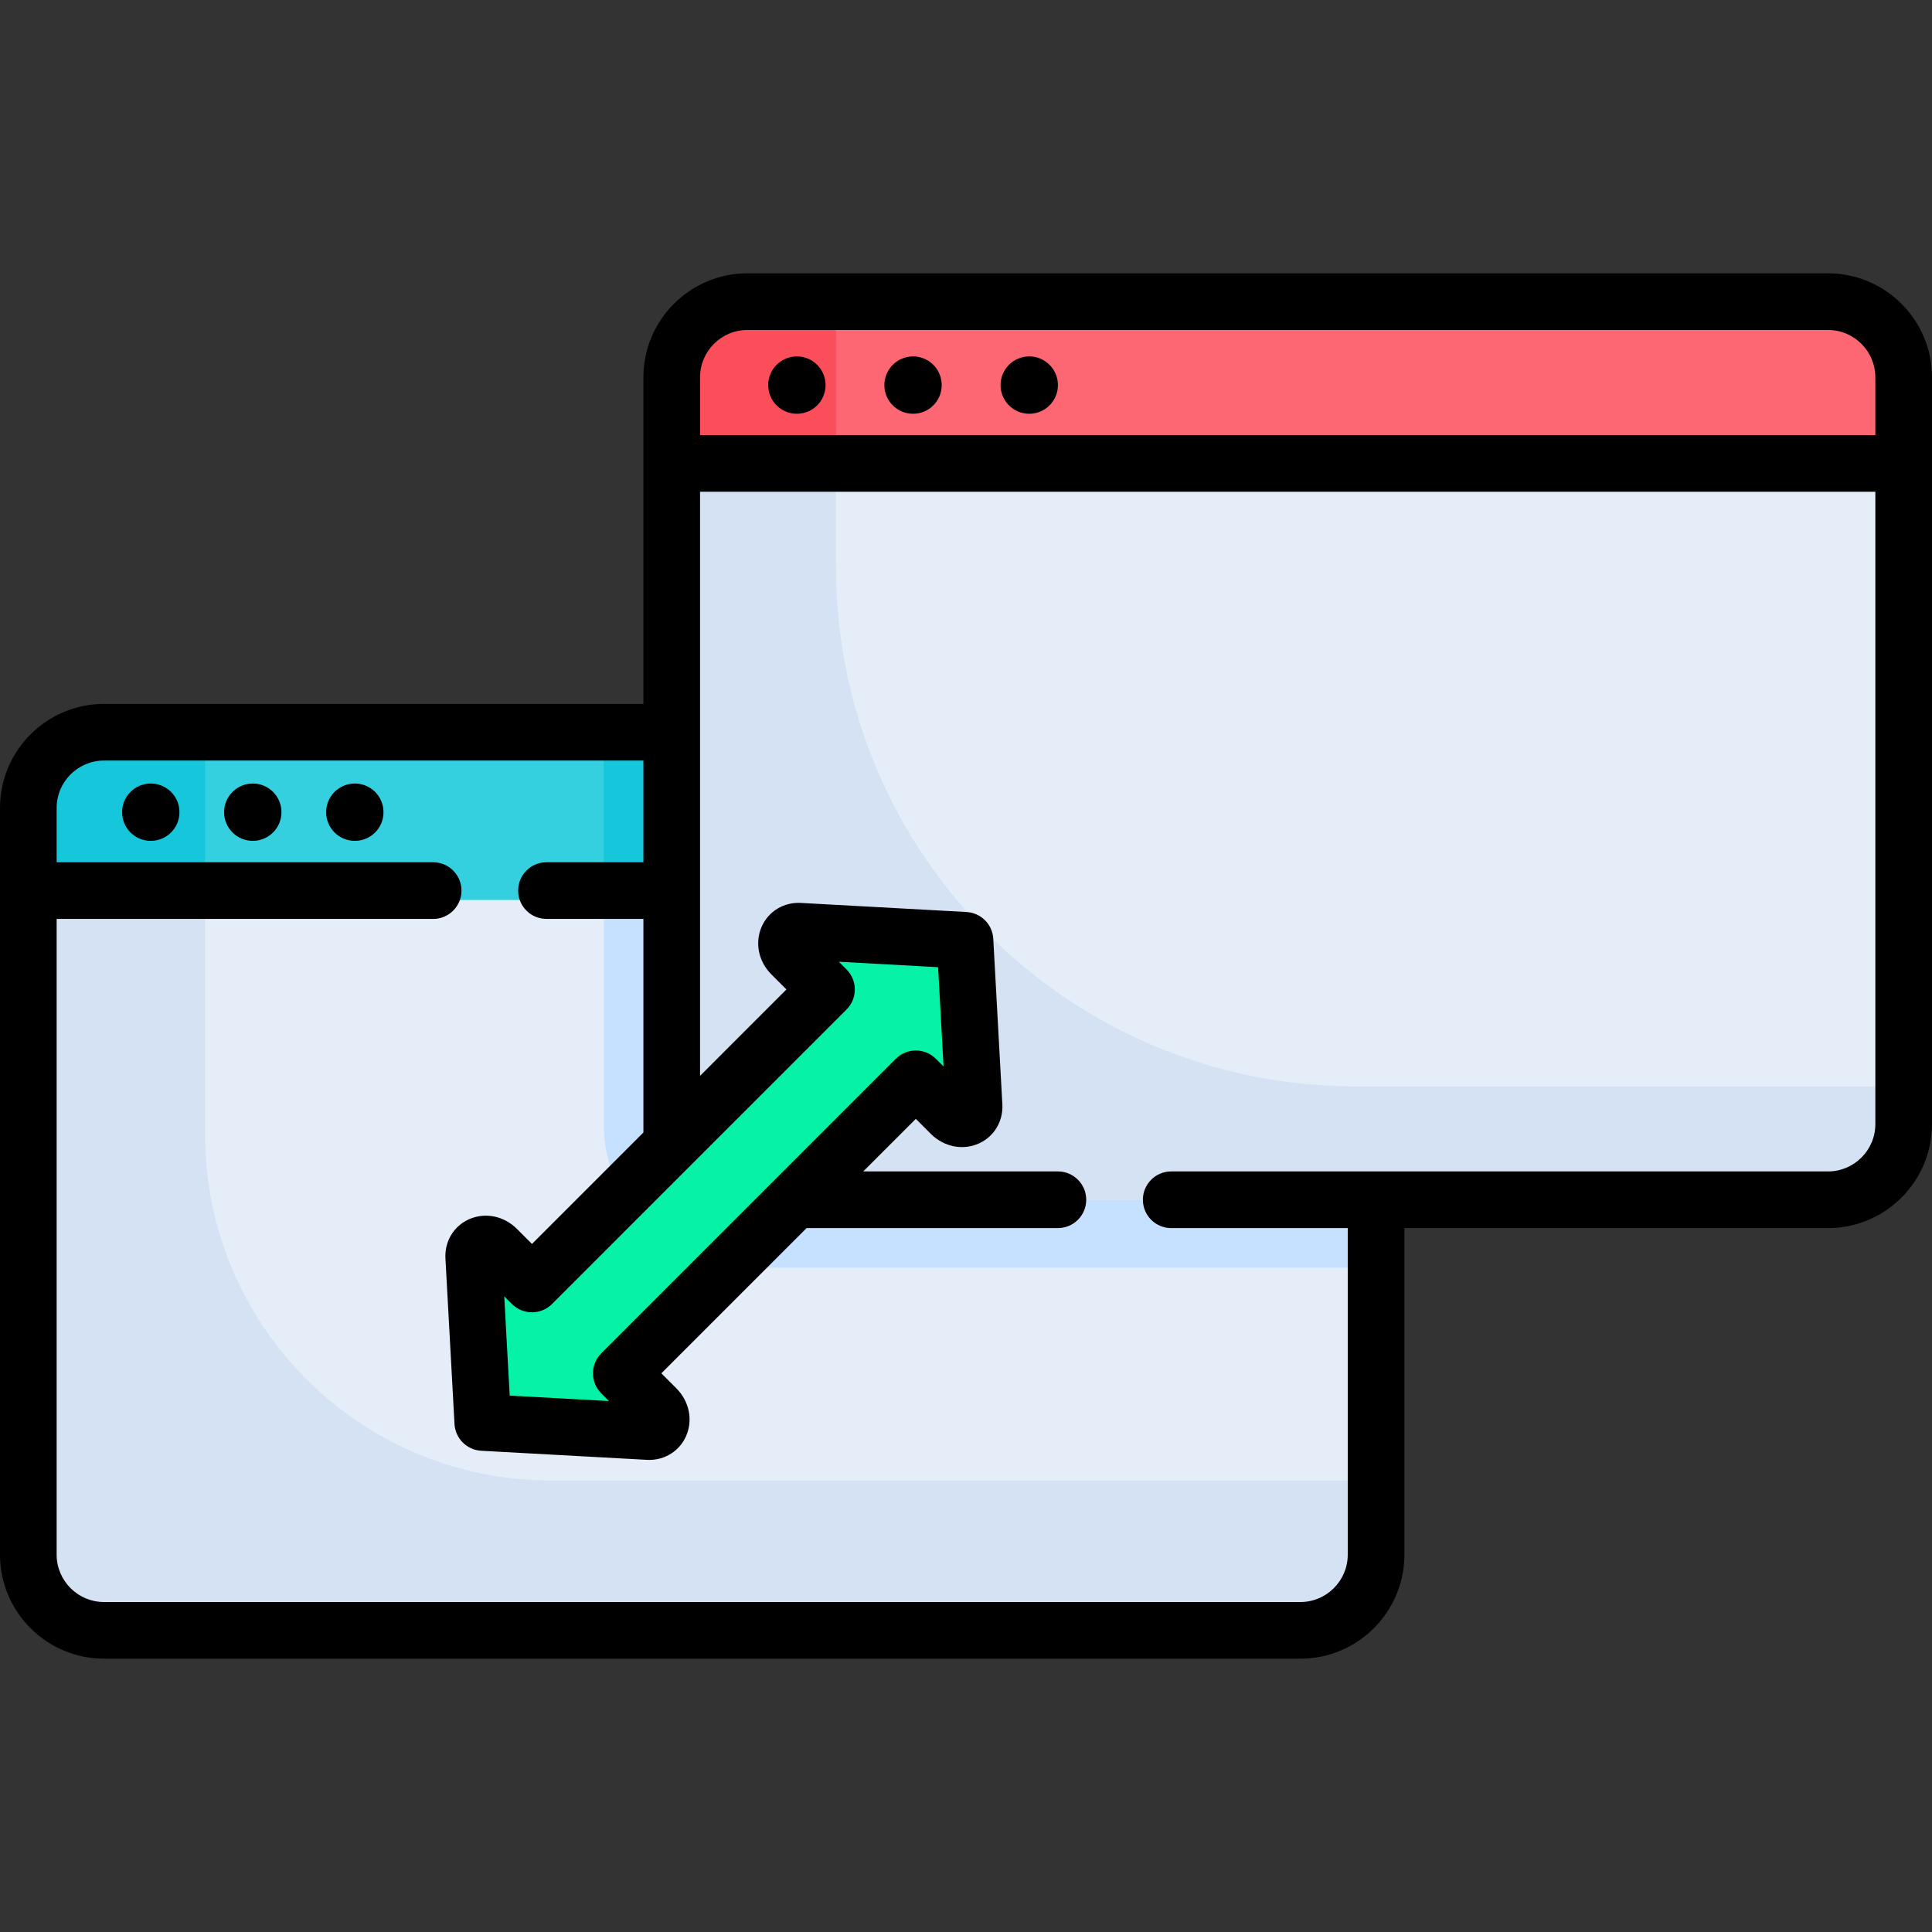<svg width="88" height="88" viewBox="0 0 88 88" fill="none" xmlns="http://www.w3.org/2000/svg">
<rect x="0" y="0" width="88" height="88" fill="#333333" stroke="none"/>
<path d="M62.677 54.647V70.812C62.677 72.716 61.134 74.26 59.23 74.26H4.736C2.832 74.26 1.289 72.716 1.289 70.812V36.799C1.289 34.895 2.832 33.352 4.736 33.352H30.595H62.677V54.647Z" fill="#E5EEF8"/>
<path d="M25.099 67.435C16.397 67.435 9.342 60.38 9.342 51.678V33.352H4.736C2.832 33.352 1.289 34.895 1.289 36.799V70.812C1.289 72.716 2.832 74.26 4.736 74.26H59.23C61.134 74.26 62.677 72.716 62.677 70.812V67.435H25.099Z" fill="#D5E2F3"/>
<path d="M27.5 33.352V51.2C27.5 54.808 30.435 57.743 34.044 57.743H62.679V54.647V33.352H30.596H27.5Z" fill="#C5E1FF"/>
<path d="M4.736 33.352C2.832 33.352 1.289 34.895 1.289 36.799V40.993H62.677V33.352H30.595H4.736V33.352Z" fill="#34D0E0"/>
<path d="M9.342 33.352H4.736C2.832 33.352 1.289 34.895 1.289 36.799V40.993H9.342L9.342 33.352Z" fill="#16C6DB"/>
<path d="M30.596 33.352H27.5V40.993H62.679V33.352H30.596Z" fill="#16C6DB"/>
<path d="M36.205 54.646H84.395C85.673 54.646 86.71 53.61 86.71 52.331V16.053C86.71 14.775 85.673 13.738 84.395 13.738H32.91C31.632 13.738 30.596 14.774 30.596 16.053V51.199V52.332C30.596 53.61 31.632 54.646 32.91 54.646H36.205V54.646Z" fill="#E5EEF8"/>
<path d="M61.744 49.483C48.673 49.483 38.076 38.886 38.076 25.814V13.738H32.91C31.632 13.738 30.596 14.774 30.596 16.053V51.199V52.332C30.596 53.61 31.632 54.646 32.91 54.646H36.205H84.395C85.673 54.646 86.71 53.61 86.71 52.332V49.483H61.744V49.483Z" fill="#D5E2F3"/>
<path d="M84.395 13.738H32.91C31.632 13.738 30.596 14.774 30.596 16.053V21.107H86.71V16.053C86.71 14.775 85.673 13.738 84.395 13.738Z" fill="#FD6773"/>
<path d="M38.076 13.738H32.911C32.271 13.738 31.693 13.997 31.274 14.416C31.064 14.626 30.895 14.875 30.778 15.152C30.748 15.221 30.722 15.292 30.7 15.365C30.632 15.582 30.596 15.813 30.596 16.053V21.107H38.076V13.738H38.076Z" fill="#FC4D5A"/>
<path d="M43.987 43.42C43.968 43.084 43.7 42.815 43.363 42.797L36.409 42.415C35.847 42.384 35.622 43.045 36.05 43.473L37.178 44.602C37.437 44.859 37.437 45.278 37.178 45.536L24.698 58.016C24.44 58.274 24.022 58.274 23.764 58.016L22.635 56.888C22.207 56.46 21.546 56.685 21.577 57.247L21.959 64.201C21.977 64.537 22.246 64.806 22.582 64.825L29.536 65.206C30.098 65.237 30.323 64.576 29.895 64.148L28.767 63.02C28.509 62.761 28.509 62.343 28.767 62.085L41.247 49.605C41.505 49.347 41.924 49.347 42.182 49.605L43.31 50.733C43.738 51.161 44.399 50.936 44.368 50.374L43.987 43.42Z" fill="#05F2A7"/>
<path d="M36.297 18.847C37.018 18.847 37.603 18.262 37.603 17.541C37.603 16.819 37.018 16.234 36.297 16.234C35.575 16.234 34.99 16.819 34.99 17.541C34.99 18.262 35.575 18.847 36.297 18.847Z" fill="black"/>
<path d="M6.867 38.3C7.589 38.3 8.174 37.716 8.174 36.994C8.174 36.272 7.589 35.688 6.867 35.688C6.145 35.688 5.561 36.272 5.561 36.994C5.561 37.716 6.145 38.3 6.867 38.3Z" fill="black"/>
<path d="M11.514 38.3C12.235 38.3 12.82 37.716 12.82 36.994C12.82 36.272 12.235 35.688 11.514 35.688C10.792 35.688 10.207 36.272 10.207 36.994C10.207 37.716 10.792 38.3 11.514 38.3Z" fill="black"/>
<path d="M16.162 38.3C16.884 38.3 17.468 37.716 17.468 36.994C17.468 36.272 16.884 35.688 16.162 35.688C15.44 35.688 14.855 36.272 14.855 36.994C14.855 37.716 15.44 38.3 16.162 38.3Z" fill="black"/>
<path d="M41.588 18.847C42.309 18.847 42.894 18.262 42.894 17.541C42.894 16.819 42.309 16.234 41.588 16.234C40.866 16.234 40.281 16.819 40.281 17.541C40.281 18.262 40.866 18.847 41.588 18.847Z" fill="black"/>
<path d="M46.881 18.847C47.602 18.847 48.187 18.262 48.187 17.541C48.187 16.819 47.602 16.234 46.881 16.234C46.159 16.234 45.574 16.819 45.574 17.541C45.574 18.262 46.159 18.847 46.881 18.847Z" fill="black"/>
<path d="M83.263 12.449H34.043C31.431 12.449 29.306 14.574 29.306 17.187V32.062H4.737C2.125 32.062 0 34.187 0 36.799V70.813C0 73.425 2.125 75.55 4.737 75.55H59.231C61.843 75.55 63.968 73.425 63.968 70.813V55.938H83.263C85.875 55.938 88 53.812 88 51.2V17.187C88 14.574 85.875 12.449 83.263 12.449ZM34.043 15.03H83.263C84.452 15.03 85.419 15.997 85.419 17.187V19.818H31.886V17.187C31.886 15.997 32.854 15.03 34.043 15.03ZM38.558 44.157L38.208 43.806L42.729 44.054L42.977 48.576L42.627 48.226C42.385 47.984 42.057 47.848 41.714 47.848C41.372 47.848 41.044 47.984 40.802 48.226L35.293 53.735L27.387 61.641C26.883 62.144 26.883 62.961 27.387 63.465L27.738 63.816L23.216 63.568L22.968 59.046L23.318 59.396C23.56 59.638 23.889 59.774 24.231 59.774C24.573 59.774 24.901 59.638 25.143 59.396L38.558 45.981C39.062 45.478 39.062 44.661 38.558 44.157ZM83.263 53.357H53.347C52.634 53.357 52.057 53.935 52.057 54.647C52.057 55.36 52.634 55.938 53.347 55.938H61.388V70.813C61.388 72.002 60.42 72.97 59.231 72.97H4.737C3.548 72.97 2.58 72.002 2.58 70.813V41.856H19.73C20.443 41.856 21.02 41.278 21.02 40.566C21.02 39.853 20.443 39.275 19.73 39.275H2.58V36.799C2.58 35.61 3.548 34.642 4.737 34.642H29.306V39.275H24.891C24.178 39.275 23.601 39.853 23.601 40.565C23.601 41.278 24.178 41.855 24.891 41.855H29.306V51.584L24.231 56.659L23.547 55.976C22.953 55.381 22.094 55.209 21.36 55.537C20.667 55.847 20.246 56.546 20.289 57.318L20.702 64.863C20.738 65.52 21.263 66.044 21.92 66.08L29.465 66.494C29.5 66.496 29.536 66.497 29.571 66.497C30.301 66.497 30.95 66.084 31.245 65.424C31.573 64.689 31.401 63.83 30.807 63.236L30.124 62.552L36.739 55.937H48.186C48.898 55.937 49.476 55.359 49.476 54.647C49.476 53.934 48.898 53.357 48.186 53.357H39.319L41.714 50.962L42.397 51.645C42.991 52.24 43.85 52.412 44.585 52.084C45.278 51.774 45.698 51.075 45.656 50.303L45.242 42.758C45.206 42.101 44.681 41.577 44.024 41.541L36.48 41.127C35.707 41.085 35.008 41.505 34.699 42.197C34.371 42.932 34.543 43.791 35.137 44.385L35.821 45.068L31.886 49.004V22.398H85.42V51.2C85.42 52.39 84.452 53.357 83.263 53.357Z" fill="black"/>
</svg>
